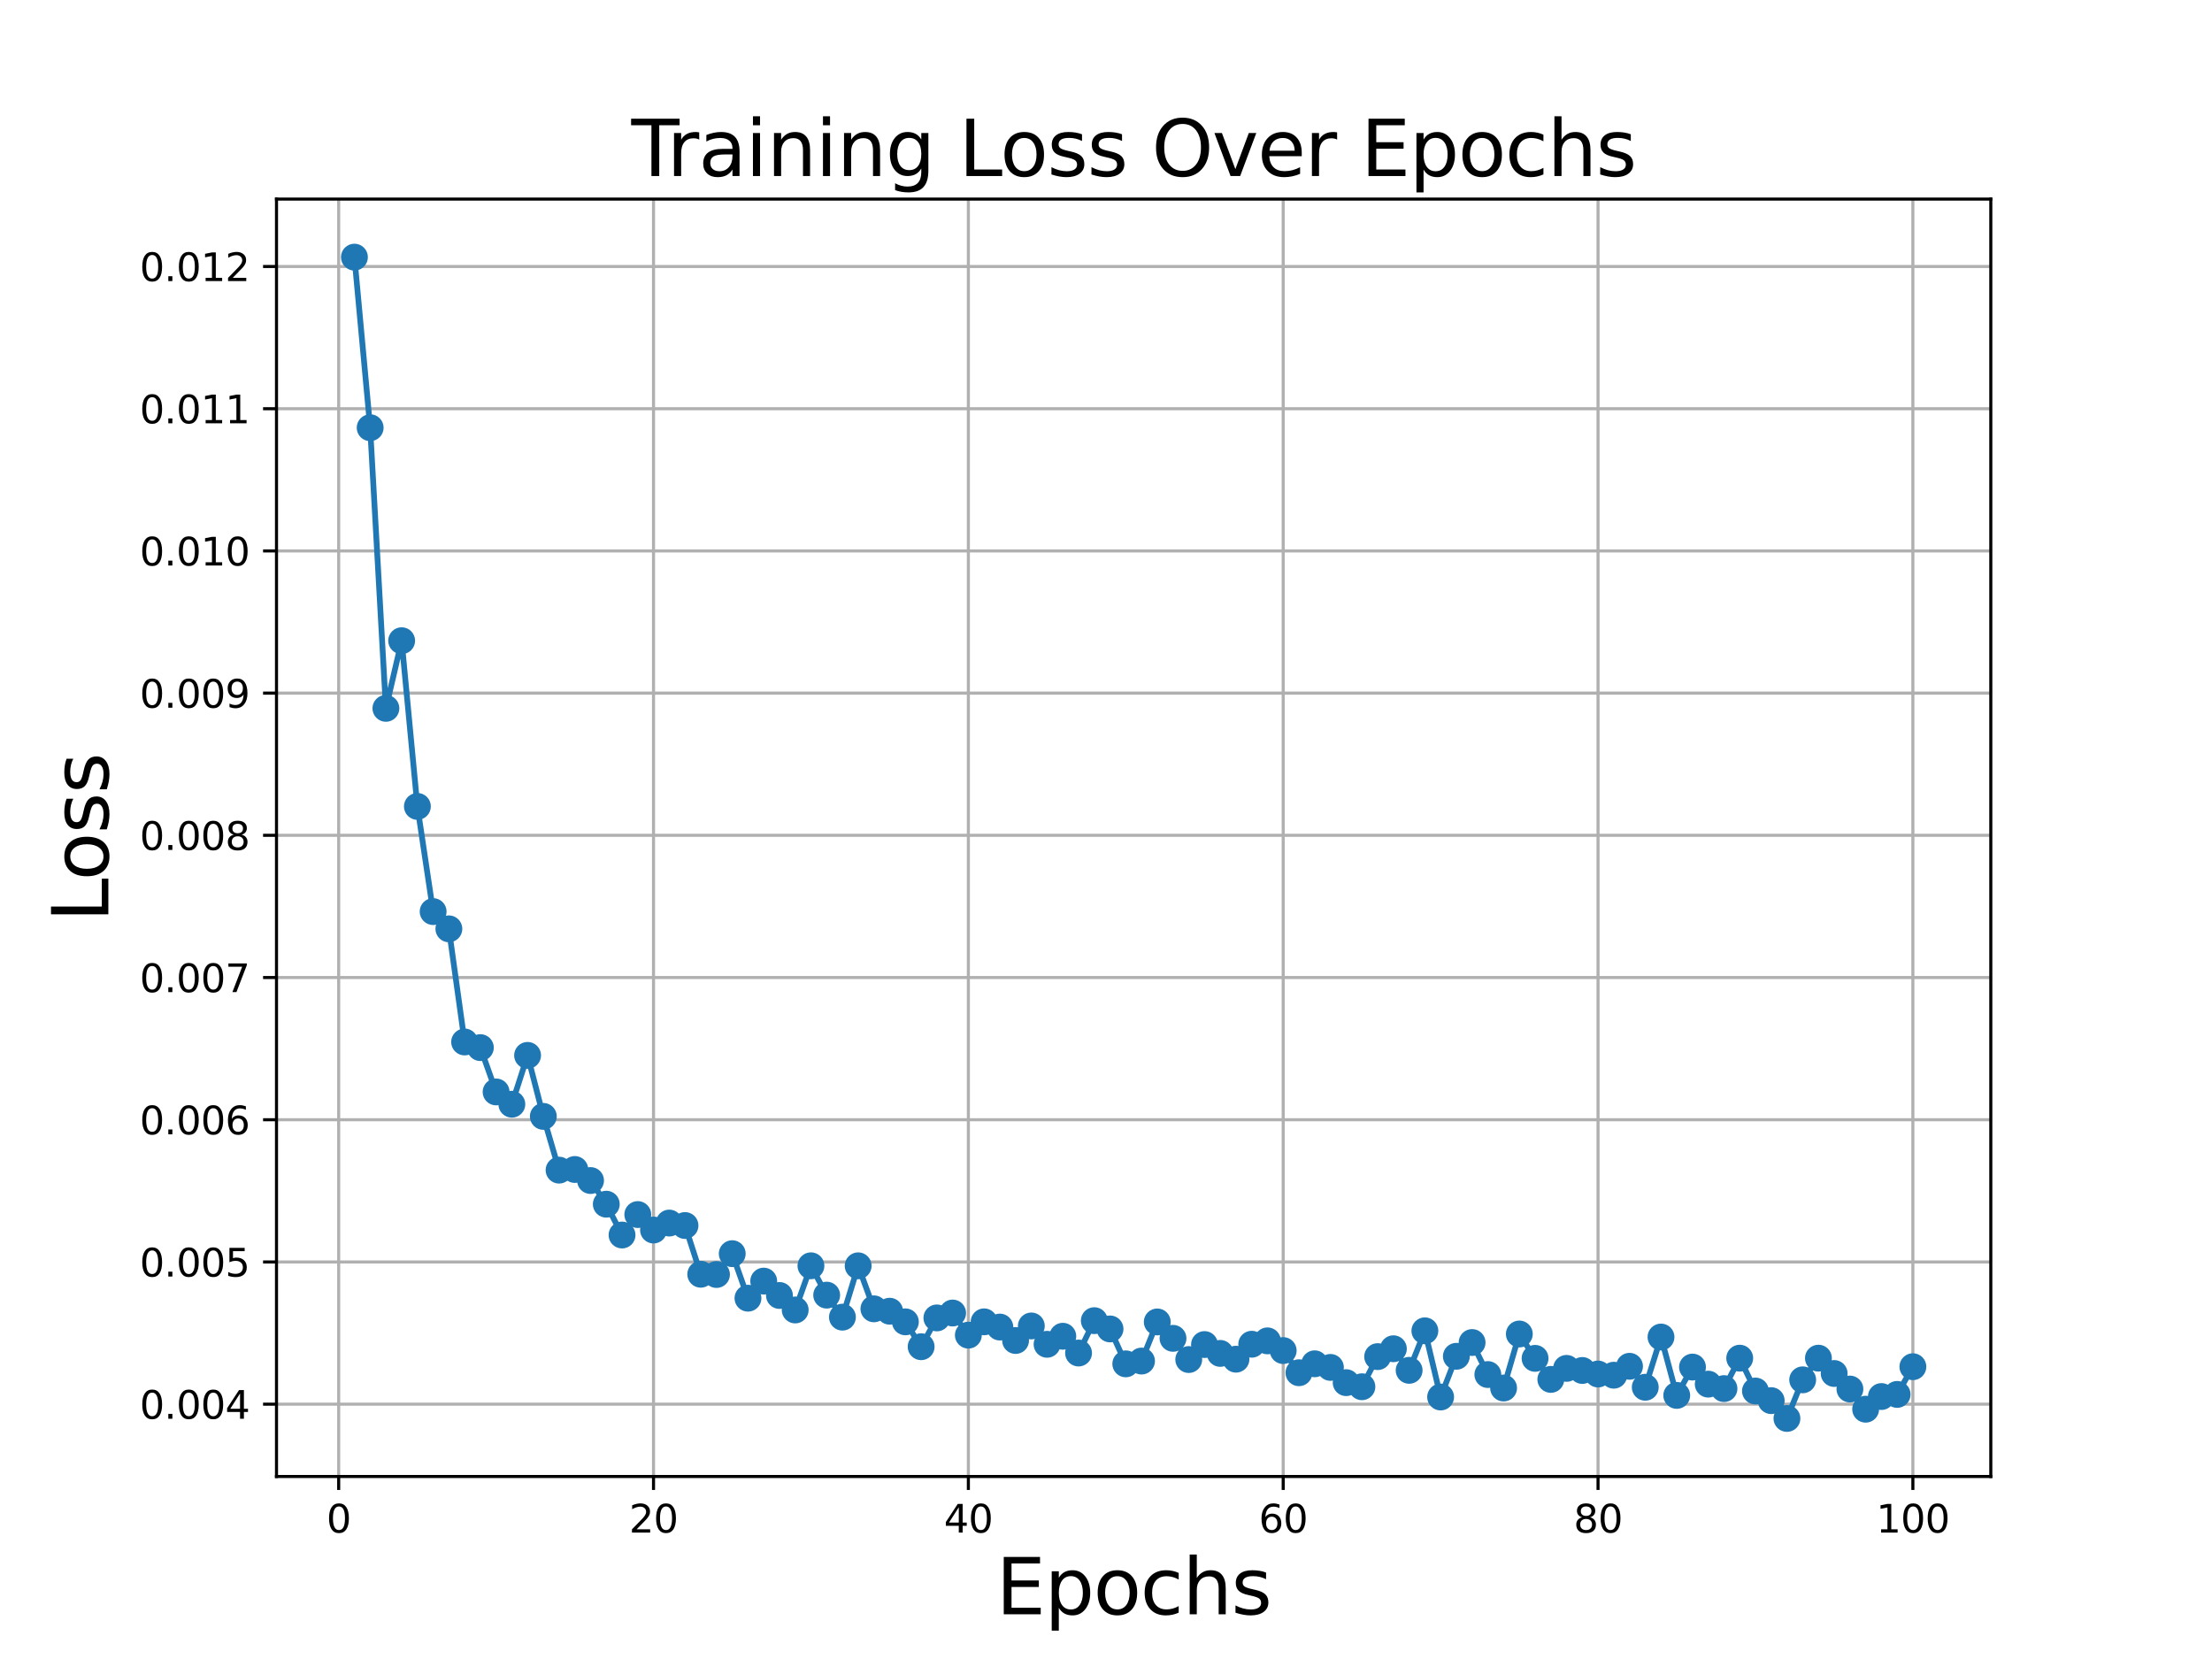 <?xml version="1.0" encoding="utf-8" standalone="no"?>
<!DOCTYPE svg PUBLIC "-//W3C//DTD SVG 1.1//EN"
  "http://www.w3.org/Graphics/SVG/1.1/DTD/svg11.dtd">
<svg xmlns:xlink="http://www.w3.org/1999/xlink" width="576pt" height="432pt" viewBox="0 0 576 432" xmlns="http://www.w3.org/2000/svg" version="1.1">
 <defs>
  <style type="text/css">*{stroke-linejoin: round; stroke-linecap: butt}</style>
 </defs>
 <g id="figure_1">
  <g id="patch_1">
   <path d="M 0 432 
L 576 432 
L 576 0 
L 0 0 
z
" style="fill: #ffffff"/>
  </g>
  <g id="axes_1">
   <g id="patch_2">
    <path d="M 72 384.48 
L 518.4 384.48 
L 518.4 51.84 
L 72 51.84 
z
" style="fill: #ffffff"/>
   </g>
   <g id="matplotlib.axis_1">
    <g id="xtick_1">
     <g id="line2d_1">
      <path d="M 88.192 384.48 
L 88.192 51.84 
" clip-path="url(#p087986ee3c)" style="fill: none; stroke: #b0b0b0; stroke-width: 0.8; stroke-linecap: square"/>
     </g>
     <g id="line2d_2">
      <defs>
       <path id="m230245317d" d="M 0 0 
L 0 3.5 
" style="stroke: #000000; stroke-width: 0.8"/>
      </defs>
      <g>
       <use xlink:href="#m230245317d" x="88.192" y="384.48" style="stroke: #000000; stroke-width: 0.8"/>
      </g>
     </g>
     <g id="text_1">
      <!-- 0 -->
      <g transform="translate(85.01 399.078) scale(0.1 -0.1)">
       <defs>
        <path id="DejaVuSans-30" d="M 2034 4250 
Q 1547 4250 1301 3770 
Q 1056 3291 1056 2328 
Q 1056 1369 1301 889 
Q 1547 409 2034 409 
Q 2525 409 2770 889 
Q 3016 1369 3016 2328 
Q 3016 3291 2770 3770 
Q 2525 4250 2034 4250 
z
M 2034 4750 
Q 2819 4750 3233 4129 
Q 3647 3509 3647 2328 
Q 3647 1150 3233 529 
Q 2819 -91 2034 -91 
Q 1250 -91 836 529 
Q 422 1150 422 2328 
Q 422 3509 836 4129 
Q 1250 4750 2034 4750 
z
" transform="scale(0.016)"/>
       </defs>
       <use xlink:href="#DejaVuSans-30"/>
      </g>
     </g>
    </g>
    <g id="xtick_2">
     <g id="line2d_3">
      <path d="M 170.175 384.48 
L 170.175 51.84 
" clip-path="url(#p087986ee3c)" style="fill: none; stroke: #b0b0b0; stroke-width: 0.8; stroke-linecap: square"/>
     </g>
     <g id="line2d_4">
      <g>
       <use xlink:href="#m230245317d" x="170.175" y="384.48" style="stroke: #000000; stroke-width: 0.8"/>
      </g>
     </g>
     <g id="text_2">
      <!-- 20 -->
      <g transform="translate(163.813 399.078) scale(0.1 -0.1)">
       <defs>
        <path id="DejaVuSans-32" d="M 1228 531 
L 3431 531 
L 3431 0 
L 469 0 
L 469 531 
Q 828 903 1448 1529 
Q 2069 2156 2228 2338 
Q 2531 2678 2651 2914 
Q 2772 3150 2772 3378 
Q 2772 3750 2511 3984 
Q 2250 4219 1831 4219 
Q 1534 4219 1204 4116 
Q 875 4013 500 3803 
L 500 4441 
Q 881 4594 1212 4672 
Q 1544 4750 1819 4750 
Q 2544 4750 2975 4387 
Q 3406 4025 3406 3419 
Q 3406 3131 3298 2873 
Q 3191 2616 2906 2266 
Q 2828 2175 2409 1742 
Q 1991 1309 1228 531 
z
" transform="scale(0.016)"/>
       </defs>
       <use xlink:href="#DejaVuSans-32"/>
       <use xlink:href="#DejaVuSans-30" x="63.623"/>
      </g>
     </g>
    </g>
    <g id="xtick_3">
     <g id="line2d_5">
      <path d="M 252.159 384.48 
L 252.159 51.84 
" clip-path="url(#p087986ee3c)" style="fill: none; stroke: #b0b0b0; stroke-width: 0.8; stroke-linecap: square"/>
     </g>
     <g id="line2d_6">
      <g>
       <use xlink:href="#m230245317d" x="252.159" y="384.48" style="stroke: #000000; stroke-width: 0.8"/>
      </g>
     </g>
     <g id="text_3">
      <!-- 40 -->
      <g transform="translate(245.796 399.078) scale(0.1 -0.1)">
       <defs>
        <path id="DejaVuSans-34" d="M 2419 4116 
L 825 1625 
L 2419 1625 
L 2419 4116 
z
M 2253 4666 
L 3047 4666 
L 3047 1625 
L 3713 1625 
L 3713 1100 
L 3047 1100 
L 3047 0 
L 2419 0 
L 2419 1100 
L 313 1100 
L 313 1709 
L 2253 4666 
z
" transform="scale(0.016)"/>
       </defs>
       <use xlink:href="#DejaVuSans-34"/>
       <use xlink:href="#DejaVuSans-30" x="63.623"/>
      </g>
     </g>
    </g>
    <g id="xtick_4">
     <g id="line2d_7">
      <path d="M 334.142 384.48 
L 334.142 51.84 
" clip-path="url(#p087986ee3c)" style="fill: none; stroke: #b0b0b0; stroke-width: 0.8; stroke-linecap: square"/>
     </g>
     <g id="line2d_8">
      <g>
       <use xlink:href="#m230245317d" x="334.142" y="384.48" style="stroke: #000000; stroke-width: 0.8"/>
      </g>
     </g>
     <g id="text_4">
      <!-- 60 -->
      <g transform="translate(327.78 399.078) scale(0.1 -0.1)">
       <defs>
        <path id="DejaVuSans-36" d="M 2113 2584 
Q 1688 2584 1439 2293 
Q 1191 2003 1191 1497 
Q 1191 994 1439 701 
Q 1688 409 2113 409 
Q 2538 409 2786 701 
Q 3034 994 3034 1497 
Q 3034 2003 2786 2293 
Q 2538 2584 2113 2584 
z
M 3366 4563 
L 3366 3988 
Q 3128 4100 2886 4159 
Q 2644 4219 2406 4219 
Q 1781 4219 1451 3797 
Q 1122 3375 1075 2522 
Q 1259 2794 1537 2939 
Q 1816 3084 2150 3084 
Q 2853 3084 3261 2657 
Q 3669 2231 3669 1497 
Q 3669 778 3244 343 
Q 2819 -91 2113 -91 
Q 1303 -91 875 529 
Q 447 1150 447 2328 
Q 447 3434 972 4092 
Q 1497 4750 2381 4750 
Q 2619 4750 2861 4703 
Q 3103 4656 3366 4563 
z
" transform="scale(0.016)"/>
       </defs>
       <use xlink:href="#DejaVuSans-36"/>
       <use xlink:href="#DejaVuSans-30" x="63.623"/>
      </g>
     </g>
    </g>
    <g id="xtick_5">
     <g id="line2d_9">
      <path d="M 416.126 384.48 
L 416.126 51.84 
" clip-path="url(#p087986ee3c)" style="fill: none; stroke: #b0b0b0; stroke-width: 0.8; stroke-linecap: square"/>
     </g>
     <g id="line2d_10">
      <g>
       <use xlink:href="#m230245317d" x="416.126" y="384.48" style="stroke: #000000; stroke-width: 0.8"/>
      </g>
     </g>
     <g id="text_5">
      <!-- 80 -->
      <g transform="translate(409.763 399.078) scale(0.1 -0.1)">
       <defs>
        <path id="DejaVuSans-38" d="M 2034 2216 
Q 1584 2216 1326 1975 
Q 1069 1734 1069 1313 
Q 1069 891 1326 650 
Q 1584 409 2034 409 
Q 2484 409 2743 651 
Q 3003 894 3003 1313 
Q 3003 1734 2745 1975 
Q 2488 2216 2034 2216 
z
M 1403 2484 
Q 997 2584 770 2862 
Q 544 3141 544 3541 
Q 544 4100 942 4425 
Q 1341 4750 2034 4750 
Q 2731 4750 3128 4425 
Q 3525 4100 3525 3541 
Q 3525 3141 3298 2862 
Q 3072 2584 2669 2484 
Q 3125 2378 3379 2068 
Q 3634 1759 3634 1313 
Q 3634 634 3220 271 
Q 2806 -91 2034 -91 
Q 1263 -91 848 271 
Q 434 634 434 1313 
Q 434 1759 690 2068 
Q 947 2378 1403 2484 
z
M 1172 3481 
Q 1172 3119 1398 2916 
Q 1625 2713 2034 2713 
Q 2441 2713 2670 2916 
Q 2900 3119 2900 3481 
Q 2900 3844 2670 4047 
Q 2441 4250 2034 4250 
Q 1625 4250 1398 4047 
Q 1172 3844 1172 3481 
z
" transform="scale(0.016)"/>
       </defs>
       <use xlink:href="#DejaVuSans-38"/>
       <use xlink:href="#DejaVuSans-30" x="63.623"/>
      </g>
     </g>
    </g>
    <g id="xtick_6">
     <g id="line2d_11">
      <path d="M 498.109 384.48 
L 498.109 51.84 
" clip-path="url(#p087986ee3c)" style="fill: none; stroke: #b0b0b0; stroke-width: 0.8; stroke-linecap: square"/>
     </g>
     <g id="line2d_12">
      <g>
       <use xlink:href="#m230245317d" x="498.109" y="384.48" style="stroke: #000000; stroke-width: 0.8"/>
      </g>
     </g>
     <g id="text_6">
      <!-- 100 -->
      <g transform="translate(488.565 399.078) scale(0.1 -0.1)">
       <defs>
        <path id="DejaVuSans-31" d="M 794 531 
L 1825 531 
L 1825 4091 
L 703 3866 
L 703 4441 
L 1819 4666 
L 2450 4666 
L 2450 531 
L 3481 531 
L 3481 0 
L 794 0 
L 794 531 
z
" transform="scale(0.016)"/>
       </defs>
       <use xlink:href="#DejaVuSans-31"/>
       <use xlink:href="#DejaVuSans-30" x="63.623"/>
       <use xlink:href="#DejaVuSans-30" x="127.246"/>
      </g>
     </g>
    </g>
    <g id="text_7">
     <!-- Epochs -->
     <g transform="translate(259.369 420.355) scale(0.2 -0.2)">
      <defs>
       <path id="DejaVuSans-45" d="M 628 4666 
L 3578 4666 
L 3578 4134 
L 1259 4134 
L 1259 2753 
L 3481 2753 
L 3481 2222 
L 1259 2222 
L 1259 531 
L 3634 531 
L 3634 0 
L 628 0 
L 628 4666 
z
" transform="scale(0.016)"/>
       <path id="DejaVuSans-70" d="M 1159 525 
L 1159 -1331 
L 581 -1331 
L 581 3500 
L 1159 3500 
L 1159 2969 
Q 1341 3281 1617 3432 
Q 1894 3584 2278 3584 
Q 2916 3584 3314 3078 
Q 3713 2572 3713 1747 
Q 3713 922 3314 415 
Q 2916 -91 2278 -91 
Q 1894 -91 1617 61 
Q 1341 213 1159 525 
z
M 3116 1747 
Q 3116 2381 2855 2742 
Q 2594 3103 2138 3103 
Q 1681 3103 1420 2742 
Q 1159 2381 1159 1747 
Q 1159 1113 1420 752 
Q 1681 391 2138 391 
Q 2594 391 2855 752 
Q 3116 1113 3116 1747 
z
" transform="scale(0.016)"/>
       <path id="DejaVuSans-6f" d="M 1959 3097 
Q 1497 3097 1228 2736 
Q 959 2375 959 1747 
Q 959 1119 1226 758 
Q 1494 397 1959 397 
Q 2419 397 2687 759 
Q 2956 1122 2956 1747 
Q 2956 2369 2687 2733 
Q 2419 3097 1959 3097 
z
M 1959 3584 
Q 2709 3584 3137 3096 
Q 3566 2609 3566 1747 
Q 3566 888 3137 398 
Q 2709 -91 1959 -91 
Q 1206 -91 779 398 
Q 353 888 353 1747 
Q 353 2609 779 3096 
Q 1206 3584 1959 3584 
z
" transform="scale(0.016)"/>
       <path id="DejaVuSans-63" d="M 3122 3366 
L 3122 2828 
Q 2878 2963 2633 3030 
Q 2388 3097 2138 3097 
Q 1578 3097 1268 2742 
Q 959 2388 959 1747 
Q 959 1106 1268 751 
Q 1578 397 2138 397 
Q 2388 397 2633 464 
Q 2878 531 3122 666 
L 3122 134 
Q 2881 22 2623 -34 
Q 2366 -91 2075 -91 
Q 1284 -91 818 406 
Q 353 903 353 1747 
Q 353 2603 823 3093 
Q 1294 3584 2113 3584 
Q 2378 3584 2631 3529 
Q 2884 3475 3122 3366 
z
" transform="scale(0.016)"/>
       <path id="DejaVuSans-68" d="M 3513 2113 
L 3513 0 
L 2938 0 
L 2938 2094 
Q 2938 2591 2744 2837 
Q 2550 3084 2163 3084 
Q 1697 3084 1428 2787 
Q 1159 2491 1159 1978 
L 1159 0 
L 581 0 
L 581 4863 
L 1159 4863 
L 1159 2956 
Q 1366 3272 1645 3428 
Q 1925 3584 2291 3584 
Q 2894 3584 3203 3211 
Q 3513 2838 3513 2113 
z
" transform="scale(0.016)"/>
       <path id="DejaVuSans-73" d="M 2834 3397 
L 2834 2853 
Q 2591 2978 2328 3040 
Q 2066 3103 1784 3103 
Q 1356 3103 1142 2972 
Q 928 2841 928 2578 
Q 928 2378 1081 2264 
Q 1234 2150 1697 2047 
L 1894 2003 
Q 2506 1872 2764 1633 
Q 3022 1394 3022 966 
Q 3022 478 2636 193 
Q 2250 -91 1575 -91 
Q 1294 -91 989 -36 
Q 684 19 347 128 
L 347 722 
Q 666 556 975 473 
Q 1284 391 1588 391 
Q 1994 391 2212 530 
Q 2431 669 2431 922 
Q 2431 1156 2273 1281 
Q 2116 1406 1581 1522 
L 1381 1569 
Q 847 1681 609 1914 
Q 372 2147 372 2553 
Q 372 3047 722 3315 
Q 1072 3584 1716 3584 
Q 2034 3584 2315 3537 
Q 2597 3491 2834 3397 
z
" transform="scale(0.016)"/>
      </defs>
      <use xlink:href="#DejaVuSans-45"/>
      <use xlink:href="#DejaVuSans-70" x="63.184"/>
      <use xlink:href="#DejaVuSans-6f" x="126.66"/>
      <use xlink:href="#DejaVuSans-63" x="187.842"/>
      <use xlink:href="#DejaVuSans-68" x="242.822"/>
      <use xlink:href="#DejaVuSans-73" x="306.201"/>
     </g>
    </g>
   </g>
   <g id="matplotlib.axis_2">
    <g id="ytick_1">
     <g id="line2d_13">
      <path d="M 72 365.638 
L 518.4 365.638 
" clip-path="url(#p087986ee3c)" style="fill: none; stroke: #b0b0b0; stroke-width: 0.8; stroke-linecap: square"/>
     </g>
     <g id="line2d_14">
      <defs>
       <path id="m82fd089313" d="M 0 0 
L -3.5 0 
" style="stroke: #000000; stroke-width: 0.8"/>
      </defs>
      <g>
       <use xlink:href="#m82fd089313" x="72" y="365.638" style="stroke: #000000; stroke-width: 0.8"/>
      </g>
     </g>
     <g id="text_8">
      <!-- 0.004 -->
      <g transform="translate(36.372 369.438) scale(0.1 -0.1)">
       <defs>
        <path id="DejaVuSans-2e" d="M 684 794 
L 1344 794 
L 1344 0 
L 684 0 
L 684 794 
z
" transform="scale(0.016)"/>
       </defs>
       <use xlink:href="#DejaVuSans-30"/>
       <use xlink:href="#DejaVuSans-2e" x="63.623"/>
       <use xlink:href="#DejaVuSans-30" x="95.41"/>
       <use xlink:href="#DejaVuSans-30" x="159.033"/>
       <use xlink:href="#DejaVuSans-34" x="222.656"/>
      </g>
     </g>
    </g>
    <g id="ytick_2">
     <g id="line2d_15">
      <path d="M 72 328.608 
L 518.4 328.608 
" clip-path="url(#p087986ee3c)" style="fill: none; stroke: #b0b0b0; stroke-width: 0.8; stroke-linecap: square"/>
     </g>
     <g id="line2d_16">
      <g>
       <use xlink:href="#m82fd089313" x="72" y="328.608" style="stroke: #000000; stroke-width: 0.8"/>
      </g>
     </g>
     <g id="text_9">
      <!-- 0.005 -->
      <g transform="translate(36.372 332.408) scale(0.1 -0.1)">
       <defs>
        <path id="DejaVuSans-35" d="M 691 4666 
L 3169 4666 
L 3169 4134 
L 1269 4134 
L 1269 2991 
Q 1406 3038 1543 3061 
Q 1681 3084 1819 3084 
Q 2600 3084 3056 2656 
Q 3513 2228 3513 1497 
Q 3513 744 3044 326 
Q 2575 -91 1722 -91 
Q 1428 -91 1123 -41 
Q 819 9 494 109 
L 494 744 
Q 775 591 1075 516 
Q 1375 441 1709 441 
Q 2250 441 2565 725 
Q 2881 1009 2881 1497 
Q 2881 1984 2565 2268 
Q 2250 2553 1709 2553 
Q 1456 2553 1204 2497 
Q 953 2441 691 2322 
L 691 4666 
z
" transform="scale(0.016)"/>
       </defs>
       <use xlink:href="#DejaVuSans-30"/>
       <use xlink:href="#DejaVuSans-2e" x="63.623"/>
       <use xlink:href="#DejaVuSans-30" x="95.41"/>
       <use xlink:href="#DejaVuSans-30" x="159.033"/>
       <use xlink:href="#DejaVuSans-35" x="222.656"/>
      </g>
     </g>
    </g>
    <g id="ytick_3">
     <g id="line2d_17">
      <path d="M 72 291.578 
L 518.4 291.578 
" clip-path="url(#p087986ee3c)" style="fill: none; stroke: #b0b0b0; stroke-width: 0.8; stroke-linecap: square"/>
     </g>
     <g id="line2d_18">
      <g>
       <use xlink:href="#m82fd089313" x="72" y="291.578" style="stroke: #000000; stroke-width: 0.8"/>
      </g>
     </g>
     <g id="text_10">
      <!-- 0.006 -->
      <g transform="translate(36.372 295.377) scale(0.1 -0.1)">
       <use xlink:href="#DejaVuSans-30"/>
       <use xlink:href="#DejaVuSans-2e" x="63.623"/>
       <use xlink:href="#DejaVuSans-30" x="95.41"/>
       <use xlink:href="#DejaVuSans-30" x="159.033"/>
       <use xlink:href="#DejaVuSans-36" x="222.656"/>
      </g>
     </g>
    </g>
    <g id="ytick_4">
     <g id="line2d_19">
      <path d="M 72 254.548 
L 518.4 254.548 
" clip-path="url(#p087986ee3c)" style="fill: none; stroke: #b0b0b0; stroke-width: 0.8; stroke-linecap: square"/>
     </g>
     <g id="line2d_20">
      <g>
       <use xlink:href="#m82fd089313" x="72" y="254.548" style="stroke: #000000; stroke-width: 0.8"/>
      </g>
     </g>
     <g id="text_11">
      <!-- 0.007 -->
      <g transform="translate(36.372 258.347) scale(0.1 -0.1)">
       <defs>
        <path id="DejaVuSans-37" d="M 525 4666 
L 3525 4666 
L 3525 4397 
L 1831 0 
L 1172 0 
L 2766 4134 
L 525 4134 
L 525 4666 
z
" transform="scale(0.016)"/>
       </defs>
       <use xlink:href="#DejaVuSans-30"/>
       <use xlink:href="#DejaVuSans-2e" x="63.623"/>
       <use xlink:href="#DejaVuSans-30" x="95.41"/>
       <use xlink:href="#DejaVuSans-30" x="159.033"/>
       <use xlink:href="#DejaVuSans-37" x="222.656"/>
      </g>
     </g>
    </g>
    <g id="ytick_5">
     <g id="line2d_21">
      <path d="M 72 217.518 
L 518.4 217.518 
" clip-path="url(#p087986ee3c)" style="fill: none; stroke: #b0b0b0; stroke-width: 0.8; stroke-linecap: square"/>
     </g>
     <g id="line2d_22">
      <g>
       <use xlink:href="#m82fd089313" x="72" y="217.518" style="stroke: #000000; stroke-width: 0.8"/>
      </g>
     </g>
     <g id="text_12">
      <!-- 0.008 -->
      <g transform="translate(36.372 221.317) scale(0.1 -0.1)">
       <use xlink:href="#DejaVuSans-30"/>
       <use xlink:href="#DejaVuSans-2e" x="63.623"/>
       <use xlink:href="#DejaVuSans-30" x="95.41"/>
       <use xlink:href="#DejaVuSans-30" x="159.033"/>
       <use xlink:href="#DejaVuSans-38" x="222.656"/>
      </g>
     </g>
    </g>
    <g id="ytick_6">
     <g id="line2d_23">
      <path d="M 72 180.488 
L 518.4 180.488 
" clip-path="url(#p087986ee3c)" style="fill: none; stroke: #b0b0b0; stroke-width: 0.8; stroke-linecap: square"/>
     </g>
     <g id="line2d_24">
      <g>
       <use xlink:href="#m82fd089313" x="72" y="180.488" style="stroke: #000000; stroke-width: 0.8"/>
      </g>
     </g>
     <g id="text_13">
      <!-- 0.009 -->
      <g transform="translate(36.372 184.287) scale(0.1 -0.1)">
       <defs>
        <path id="DejaVuSans-39" d="M 703 97 
L 703 672 
Q 941 559 1184 500 
Q 1428 441 1663 441 
Q 2288 441 2617 861 
Q 2947 1281 2994 2138 
Q 2813 1869 2534 1725 
Q 2256 1581 1919 1581 
Q 1219 1581 811 2004 
Q 403 2428 403 3163 
Q 403 3881 828 4315 
Q 1253 4750 1959 4750 
Q 2769 4750 3195 4129 
Q 3622 3509 3622 2328 
Q 3622 1225 3098 567 
Q 2575 -91 1691 -91 
Q 1453 -91 1209 -44 
Q 966 3 703 97 
z
M 1959 2075 
Q 2384 2075 2632 2365 
Q 2881 2656 2881 3163 
Q 2881 3666 2632 3958 
Q 2384 4250 1959 4250 
Q 1534 4250 1286 3958 
Q 1038 3666 1038 3163 
Q 1038 2656 1286 2365 
Q 1534 2075 1959 2075 
z
" transform="scale(0.016)"/>
       </defs>
       <use xlink:href="#DejaVuSans-30"/>
       <use xlink:href="#DejaVuSans-2e" x="63.623"/>
       <use xlink:href="#DejaVuSans-30" x="95.41"/>
       <use xlink:href="#DejaVuSans-30" x="159.033"/>
       <use xlink:href="#DejaVuSans-39" x="222.656"/>
      </g>
     </g>
    </g>
    <g id="ytick_7">
     <g id="line2d_25">
      <path d="M 72 143.458 
L 518.4 143.458 
" clip-path="url(#p087986ee3c)" style="fill: none; stroke: #b0b0b0; stroke-width: 0.8; stroke-linecap: square"/>
     </g>
     <g id="line2d_26">
      <g>
       <use xlink:href="#m82fd089313" x="72" y="143.458" style="stroke: #000000; stroke-width: 0.8"/>
      </g>
     </g>
     <g id="text_14">
      <!-- 0.010 -->
      <g transform="translate(36.372 147.257) scale(0.1 -0.1)">
       <use xlink:href="#DejaVuSans-30"/>
       <use xlink:href="#DejaVuSans-2e" x="63.623"/>
       <use xlink:href="#DejaVuSans-30" x="95.41"/>
       <use xlink:href="#DejaVuSans-31" x="159.033"/>
       <use xlink:href="#DejaVuSans-30" x="222.656"/>
      </g>
     </g>
    </g>
    <g id="ytick_8">
     <g id="line2d_27">
      <path d="M 72 106.428 
L 518.4 106.428 
" clip-path="url(#p087986ee3c)" style="fill: none; stroke: #b0b0b0; stroke-width: 0.8; stroke-linecap: square"/>
     </g>
     <g id="line2d_28">
      <g>
       <use xlink:href="#m82fd089313" x="72" y="106.428" style="stroke: #000000; stroke-width: 0.8"/>
      </g>
     </g>
     <g id="text_15">
      <!-- 0.011 -->
      <g transform="translate(36.372 110.227) scale(0.1 -0.1)">
       <use xlink:href="#DejaVuSans-30"/>
       <use xlink:href="#DejaVuSans-2e" x="63.623"/>
       <use xlink:href="#DejaVuSans-30" x="95.41"/>
       <use xlink:href="#DejaVuSans-31" x="159.033"/>
       <use xlink:href="#DejaVuSans-31" x="222.656"/>
      </g>
     </g>
    </g>
    <g id="ytick_9">
     <g id="line2d_29">
      <path d="M 72 69.398 
L 518.4 69.398 
" clip-path="url(#p087986ee3c)" style="fill: none; stroke: #b0b0b0; stroke-width: 0.8; stroke-linecap: square"/>
     </g>
     <g id="line2d_30">
      <g>
       <use xlink:href="#m82fd089313" x="72" y="69.398" style="stroke: #000000; stroke-width: 0.8"/>
      </g>
     </g>
     <g id="text_16">
      <!-- 0.012 -->
      <g transform="translate(36.372 73.197) scale(0.1 -0.1)">
       <use xlink:href="#DejaVuSans-30"/>
       <use xlink:href="#DejaVuSans-2e" x="63.623"/>
       <use xlink:href="#DejaVuSans-30" x="95.41"/>
       <use xlink:href="#DejaVuSans-31" x="159.033"/>
       <use xlink:href="#DejaVuSans-32" x="222.656"/>
      </g>
     </g>
    </g>
    <g id="text_17">
     <!-- Loss -->
     <g transform="translate(28.212 240.094) rotate(-90) scale(0.2 -0.2)">
      <defs>
       <path id="DejaVuSans-4c" d="M 628 4666 
L 1259 4666 
L 1259 531 
L 3531 531 
L 3531 0 
L 628 0 
L 628 4666 
z
" transform="scale(0.016)"/>
      </defs>
      <use xlink:href="#DejaVuSans-4c"/>
      <use xlink:href="#DejaVuSans-6f" x="53.963"/>
      <use xlink:href="#DejaVuSans-73" x="115.145"/>
      <use xlink:href="#DejaVuSans-73" x="167.244"/>
     </g>
    </g>
   </g>
   <g id="line2d_31">
    <path d="M 92.291 66.96 
L 96.39 111.376 
L 100.489 184.451 
L 104.588 166.841 
L 108.688 209.988 
L 112.787 237.377 
L 116.886 241.868 
L 120.985 271.327 
L 125.084 272.797 
L 129.183 284.336 
L 133.283 287.534 
L 137.382 274.82 
L 141.481 290.706 
L 145.58 304.701 
L 149.679 304.531 
L 153.779 307.408 
L 157.878 313.567 
L 161.977 321.596 
L 166.076 316.268 
L 170.175 320.295 
L 174.274 318.481 
L 178.374 319.123 
L 182.473 331.81 
L 186.572 331.879 
L 190.671 326.456 
L 194.77 338.047 
L 198.869 333.598 
L 202.969 337.336 
L 207.068 341.111 
L 211.167 329.61 
L 215.266 337.249 
L 219.365 342.984 
L 223.464 329.616 
L 227.564 340.817 
L 231.663 341.438 
L 235.762 344.205 
L 239.861 350.683 
L 243.96 343.183 
L 248.06 341.906 
L 252.159 347.667 
L 256.258 344.204 
L 260.357 345.564 
L 264.456 349.061 
L 268.555 345.276 
L 272.655 350.052 
L 276.754 347.956 
L 280.853 352.326 
L 284.952 343.898 
L 289.051 346.051 
L 293.15 355.144 
L 297.25 354.417 
L 301.349 344.229 
L 305.448 348.5 
L 309.547 354.022 
L 313.646 350.12 
L 317.745 352.424 
L 321.845 353.929 
L 325.944 350.035 
L 330.043 349.159 
L 334.142 351.686 
L 338.241 357.456 
L 342.34 355.129 
L 346.44 356.071 
L 350.539 360.041 
L 354.638 361.108 
L 358.737 353.262 
L 362.836 351.212 
L 366.936 356.832 
L 371.035 346.542 
L 375.134 363.778 
L 379.233 353.176 
L 383.332 349.59 
L 387.431 357.93 
L 391.531 361.437 
L 395.63 347.37 
L 399.729 353.712 
L 403.828 359.192 
L 407.927 356.321 
L 412.026 356.869 
L 416.126 357.789 
L 420.225 358.102 
L 424.324 355.78 
L 428.423 361.239 
L 432.522 348.162 
L 436.621 363.36 
L 440.721 355.983 
L 444.82 360.427 
L 448.919 361.59 
L 453.018 353.665 
L 457.117 362.219 
L 461.217 364.722 
L 465.316 369.36 
L 469.415 359.305 
L 473.514 353.664 
L 477.613 357.653 
L 481.712 361.702 
L 485.812 366.952 
L 489.911 363.655 
L 494.01 363.103 
L 498.109 355.889 
" clip-path="url(#p087986ee3c)" style="fill: none; stroke: #1f77b4; stroke-width: 1.5; stroke-linecap: square"/>
    <defs>
     <path id="m2dec7aa3e2" d="M 0 3 
C 0.796 3 1.559 2.684 2.121 2.121 
C 2.684 1.559 3 0.796 3 0 
C 3 -0.796 2.684 -1.559 2.121 -2.121 
C 1.559 -2.684 0.796 -3 0 -3 
C -0.796 -3 -1.559 -2.684 -2.121 -2.121 
C -2.684 -1.559 -3 -0.796 -3 0 
C -3 0.796 -2.684 1.559 -2.121 2.121 
C -1.559 2.684 -0.796 3 0 3 
z
" style="stroke: #1f77b4"/>
    </defs>
    <g clip-path="url(#p087986ee3c)">
     <use xlink:href="#m2dec7aa3e2" x="92.291" y="66.96" style="fill: #1f77b4; stroke: #1f77b4"/>
     <use xlink:href="#m2dec7aa3e2" x="96.39" y="111.376" style="fill: #1f77b4; stroke: #1f77b4"/>
     <use xlink:href="#m2dec7aa3e2" x="100.489" y="184.451" style="fill: #1f77b4; stroke: #1f77b4"/>
     <use xlink:href="#m2dec7aa3e2" x="104.588" y="166.841" style="fill: #1f77b4; stroke: #1f77b4"/>
     <use xlink:href="#m2dec7aa3e2" x="108.688" y="209.988" style="fill: #1f77b4; stroke: #1f77b4"/>
     <use xlink:href="#m2dec7aa3e2" x="112.787" y="237.377" style="fill: #1f77b4; stroke: #1f77b4"/>
     <use xlink:href="#m2dec7aa3e2" x="116.886" y="241.868" style="fill: #1f77b4; stroke: #1f77b4"/>
     <use xlink:href="#m2dec7aa3e2" x="120.985" y="271.327" style="fill: #1f77b4; stroke: #1f77b4"/>
     <use xlink:href="#m2dec7aa3e2" x="125.084" y="272.797" style="fill: #1f77b4; stroke: #1f77b4"/>
     <use xlink:href="#m2dec7aa3e2" x="129.183" y="284.336" style="fill: #1f77b4; stroke: #1f77b4"/>
     <use xlink:href="#m2dec7aa3e2" x="133.283" y="287.534" style="fill: #1f77b4; stroke: #1f77b4"/>
     <use xlink:href="#m2dec7aa3e2" x="137.382" y="274.82" style="fill: #1f77b4; stroke: #1f77b4"/>
     <use xlink:href="#m2dec7aa3e2" x="141.481" y="290.706" style="fill: #1f77b4; stroke: #1f77b4"/>
     <use xlink:href="#m2dec7aa3e2" x="145.58" y="304.701" style="fill: #1f77b4; stroke: #1f77b4"/>
     <use xlink:href="#m2dec7aa3e2" x="149.679" y="304.531" style="fill: #1f77b4; stroke: #1f77b4"/>
     <use xlink:href="#m2dec7aa3e2" x="153.779" y="307.408" style="fill: #1f77b4; stroke: #1f77b4"/>
     <use xlink:href="#m2dec7aa3e2" x="157.878" y="313.567" style="fill: #1f77b4; stroke: #1f77b4"/>
     <use xlink:href="#m2dec7aa3e2" x="161.977" y="321.596" style="fill: #1f77b4; stroke: #1f77b4"/>
     <use xlink:href="#m2dec7aa3e2" x="166.076" y="316.268" style="fill: #1f77b4; stroke: #1f77b4"/>
     <use xlink:href="#m2dec7aa3e2" x="170.175" y="320.295" style="fill: #1f77b4; stroke: #1f77b4"/>
     <use xlink:href="#m2dec7aa3e2" x="174.274" y="318.481" style="fill: #1f77b4; stroke: #1f77b4"/>
     <use xlink:href="#m2dec7aa3e2" x="178.374" y="319.123" style="fill: #1f77b4; stroke: #1f77b4"/>
     <use xlink:href="#m2dec7aa3e2" x="182.473" y="331.81" style="fill: #1f77b4; stroke: #1f77b4"/>
     <use xlink:href="#m2dec7aa3e2" x="186.572" y="331.879" style="fill: #1f77b4; stroke: #1f77b4"/>
     <use xlink:href="#m2dec7aa3e2" x="190.671" y="326.456" style="fill: #1f77b4; stroke: #1f77b4"/>
     <use xlink:href="#m2dec7aa3e2" x="194.77" y="338.047" style="fill: #1f77b4; stroke: #1f77b4"/>
     <use xlink:href="#m2dec7aa3e2" x="198.869" y="333.598" style="fill: #1f77b4; stroke: #1f77b4"/>
     <use xlink:href="#m2dec7aa3e2" x="202.969" y="337.336" style="fill: #1f77b4; stroke: #1f77b4"/>
     <use xlink:href="#m2dec7aa3e2" x="207.068" y="341.111" style="fill: #1f77b4; stroke: #1f77b4"/>
     <use xlink:href="#m2dec7aa3e2" x="211.167" y="329.61" style="fill: #1f77b4; stroke: #1f77b4"/>
     <use xlink:href="#m2dec7aa3e2" x="215.266" y="337.249" style="fill: #1f77b4; stroke: #1f77b4"/>
     <use xlink:href="#m2dec7aa3e2" x="219.365" y="342.984" style="fill: #1f77b4; stroke: #1f77b4"/>
     <use xlink:href="#m2dec7aa3e2" x="223.464" y="329.616" style="fill: #1f77b4; stroke: #1f77b4"/>
     <use xlink:href="#m2dec7aa3e2" x="227.564" y="340.817" style="fill: #1f77b4; stroke: #1f77b4"/>
     <use xlink:href="#m2dec7aa3e2" x="231.663" y="341.438" style="fill: #1f77b4; stroke: #1f77b4"/>
     <use xlink:href="#m2dec7aa3e2" x="235.762" y="344.205" style="fill: #1f77b4; stroke: #1f77b4"/>
     <use xlink:href="#m2dec7aa3e2" x="239.861" y="350.683" style="fill: #1f77b4; stroke: #1f77b4"/>
     <use xlink:href="#m2dec7aa3e2" x="243.96" y="343.183" style="fill: #1f77b4; stroke: #1f77b4"/>
     <use xlink:href="#m2dec7aa3e2" x="248.06" y="341.906" style="fill: #1f77b4; stroke: #1f77b4"/>
     <use xlink:href="#m2dec7aa3e2" x="252.159" y="347.667" style="fill: #1f77b4; stroke: #1f77b4"/>
     <use xlink:href="#m2dec7aa3e2" x="256.258" y="344.204" style="fill: #1f77b4; stroke: #1f77b4"/>
     <use xlink:href="#m2dec7aa3e2" x="260.357" y="345.564" style="fill: #1f77b4; stroke: #1f77b4"/>
     <use xlink:href="#m2dec7aa3e2" x="264.456" y="349.061" style="fill: #1f77b4; stroke: #1f77b4"/>
     <use xlink:href="#m2dec7aa3e2" x="268.555" y="345.276" style="fill: #1f77b4; stroke: #1f77b4"/>
     <use xlink:href="#m2dec7aa3e2" x="272.655" y="350.052" style="fill: #1f77b4; stroke: #1f77b4"/>
     <use xlink:href="#m2dec7aa3e2" x="276.754" y="347.956" style="fill: #1f77b4; stroke: #1f77b4"/>
     <use xlink:href="#m2dec7aa3e2" x="280.853" y="352.326" style="fill: #1f77b4; stroke: #1f77b4"/>
     <use xlink:href="#m2dec7aa3e2" x="284.952" y="343.898" style="fill: #1f77b4; stroke: #1f77b4"/>
     <use xlink:href="#m2dec7aa3e2" x="289.051" y="346.051" style="fill: #1f77b4; stroke: #1f77b4"/>
     <use xlink:href="#m2dec7aa3e2" x="293.15" y="355.144" style="fill: #1f77b4; stroke: #1f77b4"/>
     <use xlink:href="#m2dec7aa3e2" x="297.25" y="354.417" style="fill: #1f77b4; stroke: #1f77b4"/>
     <use xlink:href="#m2dec7aa3e2" x="301.349" y="344.229" style="fill: #1f77b4; stroke: #1f77b4"/>
     <use xlink:href="#m2dec7aa3e2" x="305.448" y="348.5" style="fill: #1f77b4; stroke: #1f77b4"/>
     <use xlink:href="#m2dec7aa3e2" x="309.547" y="354.022" style="fill: #1f77b4; stroke: #1f77b4"/>
     <use xlink:href="#m2dec7aa3e2" x="313.646" y="350.12" style="fill: #1f77b4; stroke: #1f77b4"/>
     <use xlink:href="#m2dec7aa3e2" x="317.745" y="352.424" style="fill: #1f77b4; stroke: #1f77b4"/>
     <use xlink:href="#m2dec7aa3e2" x="321.845" y="353.929" style="fill: #1f77b4; stroke: #1f77b4"/>
     <use xlink:href="#m2dec7aa3e2" x="325.944" y="350.035" style="fill: #1f77b4; stroke: #1f77b4"/>
     <use xlink:href="#m2dec7aa3e2" x="330.043" y="349.159" style="fill: #1f77b4; stroke: #1f77b4"/>
     <use xlink:href="#m2dec7aa3e2" x="334.142" y="351.686" style="fill: #1f77b4; stroke: #1f77b4"/>
     <use xlink:href="#m2dec7aa3e2" x="338.241" y="357.456" style="fill: #1f77b4; stroke: #1f77b4"/>
     <use xlink:href="#m2dec7aa3e2" x="342.34" y="355.129" style="fill: #1f77b4; stroke: #1f77b4"/>
     <use xlink:href="#m2dec7aa3e2" x="346.44" y="356.071" style="fill: #1f77b4; stroke: #1f77b4"/>
     <use xlink:href="#m2dec7aa3e2" x="350.539" y="360.041" style="fill: #1f77b4; stroke: #1f77b4"/>
     <use xlink:href="#m2dec7aa3e2" x="354.638" y="361.108" style="fill: #1f77b4; stroke: #1f77b4"/>
     <use xlink:href="#m2dec7aa3e2" x="358.737" y="353.262" style="fill: #1f77b4; stroke: #1f77b4"/>
     <use xlink:href="#m2dec7aa3e2" x="362.836" y="351.212" style="fill: #1f77b4; stroke: #1f77b4"/>
     <use xlink:href="#m2dec7aa3e2" x="366.936" y="356.832" style="fill: #1f77b4; stroke: #1f77b4"/>
     <use xlink:href="#m2dec7aa3e2" x="371.035" y="346.542" style="fill: #1f77b4; stroke: #1f77b4"/>
     <use xlink:href="#m2dec7aa3e2" x="375.134" y="363.778" style="fill: #1f77b4; stroke: #1f77b4"/>
     <use xlink:href="#m2dec7aa3e2" x="379.233" y="353.176" style="fill: #1f77b4; stroke: #1f77b4"/>
     <use xlink:href="#m2dec7aa3e2" x="383.332" y="349.59" style="fill: #1f77b4; stroke: #1f77b4"/>
     <use xlink:href="#m2dec7aa3e2" x="387.431" y="357.93" style="fill: #1f77b4; stroke: #1f77b4"/>
     <use xlink:href="#m2dec7aa3e2" x="391.531" y="361.437" style="fill: #1f77b4; stroke: #1f77b4"/>
     <use xlink:href="#m2dec7aa3e2" x="395.63" y="347.37" style="fill: #1f77b4; stroke: #1f77b4"/>
     <use xlink:href="#m2dec7aa3e2" x="399.729" y="353.712" style="fill: #1f77b4; stroke: #1f77b4"/>
     <use xlink:href="#m2dec7aa3e2" x="403.828" y="359.192" style="fill: #1f77b4; stroke: #1f77b4"/>
     <use xlink:href="#m2dec7aa3e2" x="407.927" y="356.321" style="fill: #1f77b4; stroke: #1f77b4"/>
     <use xlink:href="#m2dec7aa3e2" x="412.026" y="356.869" style="fill: #1f77b4; stroke: #1f77b4"/>
     <use xlink:href="#m2dec7aa3e2" x="416.126" y="357.789" style="fill: #1f77b4; stroke: #1f77b4"/>
     <use xlink:href="#m2dec7aa3e2" x="420.225" y="358.102" style="fill: #1f77b4; stroke: #1f77b4"/>
     <use xlink:href="#m2dec7aa3e2" x="424.324" y="355.78" style="fill: #1f77b4; stroke: #1f77b4"/>
     <use xlink:href="#m2dec7aa3e2" x="428.423" y="361.239" style="fill: #1f77b4; stroke: #1f77b4"/>
     <use xlink:href="#m2dec7aa3e2" x="432.522" y="348.162" style="fill: #1f77b4; stroke: #1f77b4"/>
     <use xlink:href="#m2dec7aa3e2" x="436.621" y="363.36" style="fill: #1f77b4; stroke: #1f77b4"/>
     <use xlink:href="#m2dec7aa3e2" x="440.721" y="355.983" style="fill: #1f77b4; stroke: #1f77b4"/>
     <use xlink:href="#m2dec7aa3e2" x="444.82" y="360.427" style="fill: #1f77b4; stroke: #1f77b4"/>
     <use xlink:href="#m2dec7aa3e2" x="448.919" y="361.59" style="fill: #1f77b4; stroke: #1f77b4"/>
     <use xlink:href="#m2dec7aa3e2" x="453.018" y="353.665" style="fill: #1f77b4; stroke: #1f77b4"/>
     <use xlink:href="#m2dec7aa3e2" x="457.117" y="362.219" style="fill: #1f77b4; stroke: #1f77b4"/>
     <use xlink:href="#m2dec7aa3e2" x="461.217" y="364.722" style="fill: #1f77b4; stroke: #1f77b4"/>
     <use xlink:href="#m2dec7aa3e2" x="465.316" y="369.36" style="fill: #1f77b4; stroke: #1f77b4"/>
     <use xlink:href="#m2dec7aa3e2" x="469.415" y="359.305" style="fill: #1f77b4; stroke: #1f77b4"/>
     <use xlink:href="#m2dec7aa3e2" x="473.514" y="353.664" style="fill: #1f77b4; stroke: #1f77b4"/>
     <use xlink:href="#m2dec7aa3e2" x="477.613" y="357.653" style="fill: #1f77b4; stroke: #1f77b4"/>
     <use xlink:href="#m2dec7aa3e2" x="481.712" y="361.702" style="fill: #1f77b4; stroke: #1f77b4"/>
     <use xlink:href="#m2dec7aa3e2" x="485.812" y="366.952" style="fill: #1f77b4; stroke: #1f77b4"/>
     <use xlink:href="#m2dec7aa3e2" x="489.911" y="363.655" style="fill: #1f77b4; stroke: #1f77b4"/>
     <use xlink:href="#m2dec7aa3e2" x="494.01" y="363.103" style="fill: #1f77b4; stroke: #1f77b4"/>
     <use xlink:href="#m2dec7aa3e2" x="498.109" y="355.889" style="fill: #1f77b4; stroke: #1f77b4"/>
    </g>
   </g>
   <g id="patch_3">
    <path d="M 72 384.48 
L 72 51.84 
" style="fill: none; stroke: #000000; stroke-width: 0.8; stroke-linejoin: miter; stroke-linecap: square"/>
   </g>
   <g id="patch_4">
    <path d="M 518.4 384.48 
L 518.4 51.84 
" style="fill: none; stroke: #000000; stroke-width: 0.8; stroke-linejoin: miter; stroke-linecap: square"/>
   </g>
   <g id="patch_5">
    <path d="M 72 384.48 
L 518.4 384.48 
" style="fill: none; stroke: #000000; stroke-width: 0.8; stroke-linejoin: miter; stroke-linecap: square"/>
   </g>
   <g id="patch_6">
    <path d="M 72 51.84 
L 518.4 51.84 
" style="fill: none; stroke: #000000; stroke-width: 0.8; stroke-linejoin: miter; stroke-linecap: square"/>
   </g>
   <g id="text_18">
    <!-- Training Loss Over Epochs -->
    <g transform="translate(164.394 45.84) scale(0.2 -0.2)">
     <defs>
      <path id="DejaVuSans-54" d="M -19 4666 
L 3928 4666 
L 3928 4134 
L 2272 4134 
L 2272 0 
L 1638 0 
L 1638 4134 
L -19 4134 
L -19 4666 
z
" transform="scale(0.016)"/>
      <path id="DejaVuSans-72" d="M 2631 2963 
Q 2534 3019 2420 3045 
Q 2306 3072 2169 3072 
Q 1681 3072 1420 2755 
Q 1159 2438 1159 1844 
L 1159 0 
L 581 0 
L 581 3500 
L 1159 3500 
L 1159 2956 
Q 1341 3275 1631 3429 
Q 1922 3584 2338 3584 
Q 2397 3584 2469 3576 
Q 2541 3569 2628 3553 
L 2631 2963 
z
" transform="scale(0.016)"/>
      <path id="DejaVuSans-61" d="M 2194 1759 
Q 1497 1759 1228 1600 
Q 959 1441 959 1056 
Q 959 750 1161 570 
Q 1363 391 1709 391 
Q 2188 391 2477 730 
Q 2766 1069 2766 1631 
L 2766 1759 
L 2194 1759 
z
M 3341 1997 
L 3341 0 
L 2766 0 
L 2766 531 
Q 2569 213 2275 61 
Q 1981 -91 1556 -91 
Q 1019 -91 701 211 
Q 384 513 384 1019 
Q 384 1609 779 1909 
Q 1175 2209 1959 2209 
L 2766 2209 
L 2766 2266 
Q 2766 2663 2505 2880 
Q 2244 3097 1772 3097 
Q 1472 3097 1187 3025 
Q 903 2953 641 2809 
L 641 3341 
Q 956 3463 1253 3523 
Q 1550 3584 1831 3584 
Q 2591 3584 2966 3190 
Q 3341 2797 3341 1997 
z
" transform="scale(0.016)"/>
      <path id="DejaVuSans-69" d="M 603 3500 
L 1178 3500 
L 1178 0 
L 603 0 
L 603 3500 
z
M 603 4863 
L 1178 4863 
L 1178 4134 
L 603 4134 
L 603 4863 
z
" transform="scale(0.016)"/>
      <path id="DejaVuSans-6e" d="M 3513 2113 
L 3513 0 
L 2938 0 
L 2938 2094 
Q 2938 2591 2744 2837 
Q 2550 3084 2163 3084 
Q 1697 3084 1428 2787 
Q 1159 2491 1159 1978 
L 1159 0 
L 581 0 
L 581 3500 
L 1159 3500 
L 1159 2956 
Q 1366 3272 1645 3428 
Q 1925 3584 2291 3584 
Q 2894 3584 3203 3211 
Q 3513 2838 3513 2113 
z
" transform="scale(0.016)"/>
      <path id="DejaVuSans-67" d="M 2906 1791 
Q 2906 2416 2648 2759 
Q 2391 3103 1925 3103 
Q 1463 3103 1205 2759 
Q 947 2416 947 1791 
Q 947 1169 1205 825 
Q 1463 481 1925 481 
Q 2391 481 2648 825 
Q 2906 1169 2906 1791 
z
M 3481 434 
Q 3481 -459 3084 -895 
Q 2688 -1331 1869 -1331 
Q 1566 -1331 1297 -1286 
Q 1028 -1241 775 -1147 
L 775 -588 
Q 1028 -725 1275 -790 
Q 1522 -856 1778 -856 
Q 2344 -856 2625 -561 
Q 2906 -266 2906 331 
L 2906 616 
Q 2728 306 2450 153 
Q 2172 0 1784 0 
Q 1141 0 747 490 
Q 353 981 353 1791 
Q 353 2603 747 3093 
Q 1141 3584 1784 3584 
Q 2172 3584 2450 3431 
Q 2728 3278 2906 2969 
L 2906 3500 
L 3481 3500 
L 3481 434 
z
" transform="scale(0.016)"/>
      <path id="DejaVuSans-20" transform="scale(0.016)"/>
      <path id="DejaVuSans-4f" d="M 2522 4238 
Q 1834 4238 1429 3725 
Q 1025 3213 1025 2328 
Q 1025 1447 1429 934 
Q 1834 422 2522 422 
Q 3209 422 3611 934 
Q 4013 1447 4013 2328 
Q 4013 3213 3611 3725 
Q 3209 4238 2522 4238 
z
M 2522 4750 
Q 3503 4750 4090 4092 
Q 4678 3434 4678 2328 
Q 4678 1225 4090 567 
Q 3503 -91 2522 -91 
Q 1538 -91 948 565 
Q 359 1222 359 2328 
Q 359 3434 948 4092 
Q 1538 4750 2522 4750 
z
" transform="scale(0.016)"/>
      <path id="DejaVuSans-76" d="M 191 3500 
L 800 3500 
L 1894 563 
L 2988 3500 
L 3597 3500 
L 2284 0 
L 1503 0 
L 191 3500 
z
" transform="scale(0.016)"/>
      <path id="DejaVuSans-65" d="M 3597 1894 
L 3597 1613 
L 953 1613 
Q 991 1019 1311 708 
Q 1631 397 2203 397 
Q 2534 397 2845 478 
Q 3156 559 3463 722 
L 3463 178 
Q 3153 47 2828 -22 
Q 2503 -91 2169 -91 
Q 1331 -91 842 396 
Q 353 884 353 1716 
Q 353 2575 817 3079 
Q 1281 3584 2069 3584 
Q 2775 3584 3186 3129 
Q 3597 2675 3597 1894 
z
M 3022 2063 
Q 3016 2534 2758 2815 
Q 2500 3097 2075 3097 
Q 1594 3097 1305 2825 
Q 1016 2553 972 2059 
L 3022 2063 
z
" transform="scale(0.016)"/>
     </defs>
     <use xlink:href="#DejaVuSans-54"/>
     <use xlink:href="#DejaVuSans-72" x="46.334"/>
     <use xlink:href="#DejaVuSans-61" x="87.447"/>
     <use xlink:href="#DejaVuSans-69" x="148.727"/>
     <use xlink:href="#DejaVuSans-6e" x="176.51"/>
     <use xlink:href="#DejaVuSans-69" x="239.889"/>
     <use xlink:href="#DejaVuSans-6e" x="267.672"/>
     <use xlink:href="#DejaVuSans-67" x="331.051"/>
     <use xlink:href="#DejaVuSans-20" x="394.527"/>
     <use xlink:href="#DejaVuSans-4c" x="426.314"/>
     <use xlink:href="#DejaVuSans-6f" x="480.277"/>
     <use xlink:href="#DejaVuSans-73" x="541.459"/>
     <use xlink:href="#DejaVuSans-73" x="593.559"/>
     <use xlink:href="#DejaVuSans-20" x="645.658"/>
     <use xlink:href="#DejaVuSans-4f" x="677.445"/>
     <use xlink:href="#DejaVuSans-76" x="756.156"/>
     <use xlink:href="#DejaVuSans-65" x="815.336"/>
     <use xlink:href="#DejaVuSans-72" x="876.859"/>
     <use xlink:href="#DejaVuSans-20" x="917.973"/>
     <use xlink:href="#DejaVuSans-45" x="949.76"/>
     <use xlink:href="#DejaVuSans-70" x="1012.943"/>
     <use xlink:href="#DejaVuSans-6f" x="1076.42"/>
     <use xlink:href="#DejaVuSans-63" x="1137.602"/>
     <use xlink:href="#DejaVuSans-68" x="1192.582"/>
     <use xlink:href="#DejaVuSans-73" x="1255.961"/>
    </g>
   </g>
  </g>
 </g>
 <defs>
  <clipPath id="p087986ee3c">
   <rect x="72" y="51.84" width="446.4" height="332.64"/>
  </clipPath>
 </defs>
</svg>

